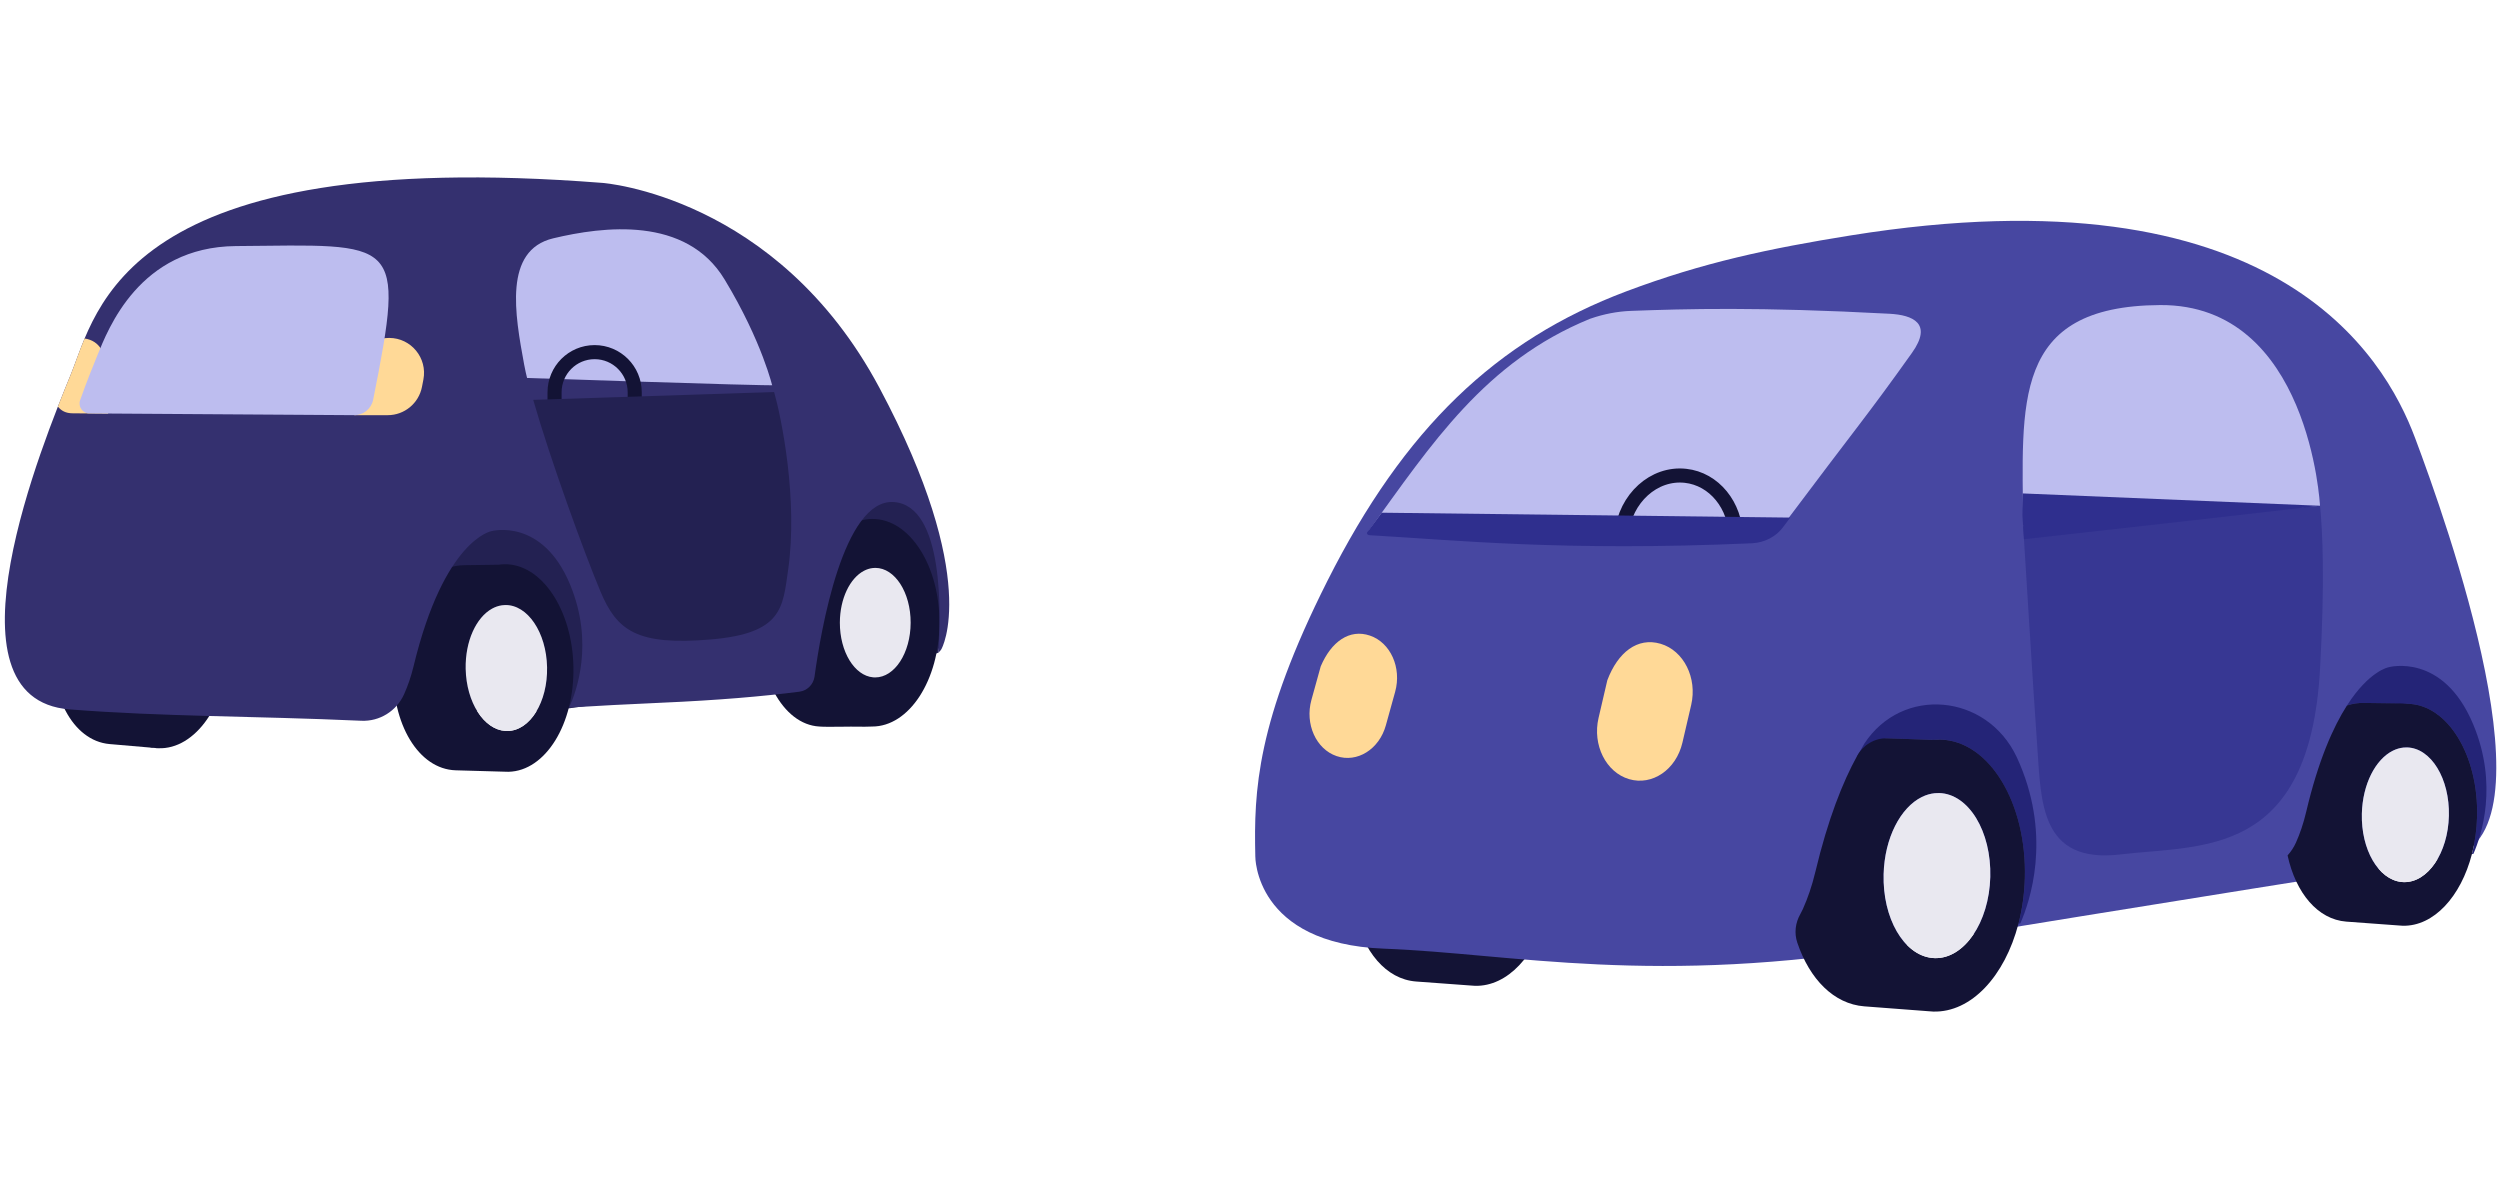 <svg width="710" height="337" viewBox="0 0 710 337" xmlns="http://www.w3.org/2000/svg">
    <title>
        1_1_example-1
    </title>
    <g fill="none" fill-rule="evenodd">
        <path fill="#232152" d="M196 145l-94 4.095 20.43 52.848 32.93.057 11.277-1.533z"/>
        <path d="M155.369 189.48c.2 9.88-4.812 17.994-11.196 18.124-.216.005-.43-.002-.644-.015-6.095-.393-11.085-8.09-11.28-17.636-.16-7.86 2.983-14.598 7.489-17.092.874-.484 1.8-.81 2.764-.952.31-.046.625-.074.944-.08 6.383-.13 11.721 7.772 11.923 17.651m-12.16-29.235c-.524.011-1.042.057-1.553.132-2.868.058-7.492.102-9.27.131-.328.004-.349.007-.744.014-10.519.189-19.45 12.595-19.957 28.867-.506 16.271 7.201 29.047 17.717 29.377 0 0 11.274.327 13.946.396.352.022.705.033 1.06.026 10.52-.215 18.778-13.584 18.446-29.86-.331-16.277-9.126-29.297-19.644-29.083" fill="#131335"/>
        <path d="M143.445 171.829c-.318.006-.632.034-.943.08-.964.142-1.89.468-2.764.952-4.506 2.494-7.648 9.232-7.488 17.092.194 9.545 5.184 17.243 11.28 17.636.213.013.427.02.643.015 6.384-.13 11.397-8.244 11.195-18.124-.2-9.879-5.539-17.782-11.923-17.651" fill="#E9E8F0"/>
        <path d="M19.196 155.66c.547-.008 14.081-.595 14.081-.595l4.995 7.968-8.286 10.407-11.662-3.919.872-13.861z" fill="#94A7CA"/>
        <path d="M15.085 180.963c1.437-16.215 11.097-28.604 21.576-27.67 1.906.17 3.705.772 5.369 1.735-7.647 3.675-13.45 14.46-13.928 27.405-.581 15.718 6.9 28.853 16.89 30.076-2.664-.223-13.901-1.198-13.901-1.198-10.48-.933-17.443-14.132-16.006-30.348" fill="#131335"/>
        <path d="M27.028 182.337c.478-12.944 6.281-23.73 13.928-27.404 1.964-.944 4.047-1.427 6.195-1.346 10.514.39 18.55 13.895 17.948 30.163-.6 16.27-9.61 29.14-20.124 28.75-.355-.013-.707-.044-1.058-.087-9.988-1.223-17.47-14.358-16.89-30.076" fill="#131335"/>
        <path fill="#232152" d="M268.804 169.574l-6.587-30.151-63.347 2.077 2.44 56.53 29.542-2.103 35.626-10.544z"/>
        <path d="M247.84 147.381c-1.974-.005-3.88.455-5.674 1.313-1.827-1.064-3.805-1.702-5.893-1.816-10.505-.573-19.736 12.14-20.62 28.395-.882 16.256 6.543 30.489 17.048 31.063.065.003-.064-.003 0 0 2.133.19 8.494-.036 11.93.042.483.058 2.552-.044 3.044-.042 10.52.029 19.086-13.144 19.132-29.424.046-16.28-8.447-29.5-18.967-29.53" fill="#131335"/>
        <path d="M238.52 176.81c.018-6.836 2.883-12.63 6.85-14.706.77-.403 1.58-.668 2.42-.773.272-.033.546-.05.822-.05 5.552.014 10.034 6.99 10.012 15.582-.022 8.59-4.541 15.543-10.093 15.528-.188 0-.374-.01-.56-.026-5.29-.464-9.473-7.255-9.451-15.555" fill="#E9E8F0"/>
        <path d="M20.07 106.44c7.438-18.204 14.632-65.164 151.038-54.496 0 0 49.48 3.582 78.6 58.103 29.122 54.522 17.645 74.318 17.645 74.318s-.176.38-.875 1.019c.77-10.999 1.64-41.765-12.607-42.803-14.401-1.049-20.786 36.683-22.543 49.566-.306 2.247-2.07 4.01-4.313 4.297-10.285 1.319-23.167 2.436-39.31 3.136-9.203.399-17.865.863-26.073 1.363 2.04-4.424 7.151-18.277.3-34.866-7.916-19.168-22.345-15.238-22.345-15.238s-13.413 2.268-22.128 38.348c-.73 3.017-1.66 5.673-2.718 8.016-2.144 4.75-6.935 7.727-12.128 7.493-31.06-1.4-55.873-1.117-82.834-3.225-37.477-2.93-7.359-76.309.29-95.031" fill="#34306F"/>
        <path d="M16.441 115.472c.932 1.168 2.224 1.907 4.183 1.907l10.081.089-.577-12.092c0-4.96-1.728-8.59-6.097-9.245-1.65 3.927-2.808 7.48-3.972 10.33-.929 2.27-2.19 5.357-3.618 9.011M110.519 95.972c-5.472 0-9.907 4.446-9.907 9.932v12.004h9.505c4.741 0 8.818-3.369 9.724-8.035l.402-2.072c1.19-6.131-3.494-11.83-9.724-11.83" fill="#FFD997"/>
        <path d="M151.426 113.922c-1.164-4.084-2.063-7.655-2.566-10.384-2.622-14.235-5.92-32.47 8.246-35.853 14.166-3.384 37.733-6.413 48.667 11.664 10.762 17.792 13.675 30.683 13.675 30.683s.188.585.497 1.655" fill="#BDBDEF"/>
        <path d="M219.848 109.383c.097.356-82.524-2.443-82.524-2.443s1.072 18.211 3.216 18.67c2.143.46 48.47 6.276 55.857 6.377 7.387.101 40.617-12.467 39.974-12.524-.643-.057-16.523-10.08-16.523-10.08" fill="#34306F"/>
        <path d="M168.877 127.836c-6.287 0-11.383-5.11-11.383-11.412v-5.004c0-6.303 5.096-11.412 11.383-11.412 6.287 0 11.384 5.11 11.384 11.412v5.004c0 6.303-5.097 11.412-11.384 11.412z" stroke="#131335" stroke-width="4"/>
        <path d="M100.612 117.908c2.606.017 4.858-1.838 5.368-4.401 9.274-46.558 7.063-44.022-38.99-43.623-27.485.238-36.331 23.688-39.35 31.075-1.105 2.707-2.976 7.274-4.89 12.699-.642 1.822.707 3.74 2.634 3.753l75.228.497z" fill="#BDBDEF"/>
        <path d="M219.848 111.33l-68.415 2.232c4.895 17.094 14.541 43.553 19.075 54.366 4.674 11.147 10.291 15.475 31.412 13.673 20.346-1.737 20.369-9.035 21.91-19.758 2.874-20.014-1.955-43.452-3.982-50.513" fill="#232152"/>
        <path d="M419.233 267c-.242-.005-.482-.024-.72-.05-6.801-.745-12-9.61-11.74-20.301.213-8.804 4.066-16.187 9.233-18.75 1.004-.499 2.056-.817 3.141-.928.35-.035.703-.05 1.06-.042 7.15.175 12.73 9.287 12.46 20.352-.268 11.065-6.283 19.894-13.434 19.72m1.29-53.046c-.588-.014-1.17.01-1.746.069-3.213-.079-8.389-.262-10.38-.319-.368-.012-.391-.01-.833-.022-1.777-.048-3.525.222-5.22.768-4.089 6.38-8.515 16.3-12.146 31.713-.803 3.407-1.837 6.406-3.018 9.05-.632 1.418-1.487 2.708-2.503 3.838 2.441 11.182 8.968 19.047 17.468 19.696 0 0 12.6.932 15.587 1.144.392.043.787.073 1.186.082 9.24.226 17.326-8.673 20.6-21.317.9-3.478 1.438-7.238 1.534-11.171.442-18.23-8.749-33.243-20.53-33.53" fill="#131335"/>
        <path d="M685.856 124.312c-8.74-23.283-39.792-76.836-160.335-57.441-23.043 3.707-41.822 7.655-63.67 15.88-36.857 13.875-63.025 38.855-84.891 82.268-20.127 39.959-20.876 59.599-20.454 78.156 0 .002-.316 24.848 36.527 26.247 36.844 1.398 76.403 10.81 146.808-.826 67.107-11.09 147.578-23.811 154.97-24.978.185-.026.366-.056.546-.087h.004c31.682-5.337-.81-96.055-9.505-119.219" fill="#4747A1"/>
        <path d="M573.672 217.093c-.307-.732-.62-1.438-.942-2.118-8.45-17.95-32.486-20.328-43.31-3.707-.078.119-1.91 3.452-1.987 3.573 1.984-.64 6.36-5.194 8.439-5.138.517.014.545.012.975.026 2.33.066 8.386.28 12.144.373.675-.069 1.356-.097 2.043-.08 13.785.337 24.54 17.902 24.021 39.234-.111 4.6-.741 9-1.795 13.07l.514-.072c2.772-6.335 8.735-24.097-.102-45.161" fill="#242477"/>
        <path d="M549.463 272.108c-.283-.008-.564-.03-.842-.061-7.956-.894-14.012-11.282-13.675-23.791.278-10.3 4.808-18.927 10.862-21.911 1.176-.58 2.408-.949 3.678-1.075.41-.04.823-.057 1.24-.046 8.366.227 14.866 10.906 14.518 23.852-.35 12.947-7.415 23.258-15.78 23.032m1.671-62.063c-.514-.014-1.025-.003-1.532.032-.34.023-.678.038-1.02.029-3.774-.109-9.407-.323-11.633-.391-.43-.016-.459-.014-.976-.03l-.062-.001c-3.514-.092-6.77 1.868-8.47 4.952-4.088 7.415-8.305 17.972-11.888 33.002-.95 3.983-2.17 7.488-3.559 10.579-.219.488-.46.962-.722 1.423-1.407 2.472-1.747 5.403-.833 8.098 3.516 10.372 10.38 17.382 18.993 18.062 0 0 14.74 1.13 18.234 1.387.459.052.92.088 1.387.1 10.81.293 20.3-10.095 24.17-24.88 1.064-4.066 1.705-8.464 1.83-13.065.574-21.33-10.135-38.924-23.919-39.297" fill="#131335"/>
        <path d="M565.243 249.076c.349-12.946-6.15-23.625-14.517-23.852-.416-.011-.83.005-1.24.046-1.27.126-2.502.495-3.678 1.075-6.053 2.983-10.585 11.61-10.862 21.91-.337 12.51 5.719 22.899 13.675 23.792.279.03.559.053.842.06 8.367.227 15.432-10.085 15.78-23.03" fill="#E9E8F0"/>
        <path d="M702.362 205.654c-8.58-20.45-23.986-16.161-23.986-16.161s-5.494.964-11.839 10.865c1.619-.521 3.288-.779 4.984-.733.423.01.445.01.796.021 1.9.054 6.842.23 9.908.304.55-.056 1.106-.08 1.667-.065 11.247.274 20.022 14.606 19.599 32.01-.091 3.755-.605 7.344-1.465 10.665l.42-.06c2.261-5.168 7.127-19.66-.084-36.846" fill="#242477"/>
        <path d="M682.661 250.525c-.23-.006-.46-.023-.687-.047-6.493-.712-11.456-9.176-11.209-19.382.205-8.405 3.883-15.453 8.816-17.9.958-.476 1.962-.78 2.998-.886.334-.033.672-.048 1.012-.04 6.826.167 12.153 8.866 11.896 19.43-.257 10.563-6 18.992-12.826 18.825m1.23-50.64c-.56-.014-2.567-.176-3.117-.12-3.067-.075-6.557-.065-8.457-.119-.351-.012-.373-.01-.796-.021-1.696-.046-3.365.212-4.984.734-3.903 6.09-8.128 15.56-11.595 30.275-.766 3.252-1.753 6.114-2.88 8.64-.604 1.353-1.42 2.585-2.39 3.663 2.33 10.675 8.562 18.184 16.676 18.803 0 0 12.03.89 14.88 1.092.375.042.752.07 1.132.079 8.821.216 16.54-8.28 19.666-20.351.86-3.32 1.374-6.91 1.465-10.665.423-17.404-8.352-31.736-19.6-32.01" fill="#131335"/>
        <path d="M695.487 231.7c.257-10.564-5.07-19.263-11.896-19.43-.34-.008-.678.006-1.011.04-1.037.106-2.041.41-2.999.885-4.933 2.448-8.611 9.496-8.816 17.901-.247 10.206 4.716 18.67 11.21 19.381.227.025.455.043.686.048 6.827.167 12.569-8.261 12.826-18.825" fill="#E9E8F0"/>
        <path d="M389.368 151.453c24.643 1.404 56.544 4.708 108.2 2.303 3.604-.167 6.836-1.915 8.738-4.454 21.911-29.239 23.649-30.779 36.683-49.074 5.967-8.375.283-10.766-6.374-11.122-37.564-2.003-57.856-1.383-73.393-.816-3.915.143-7.755.909-11.405 2.163-.092.032-.18.06-.26.086-29.812 12.184-44.995 35.579-62.734 60.053-.265.365.033.832.545.861" fill="#BDBDEF"/>
        <path d="M574.563 149.212s2.875 46.97 4.007 62.675c1.133 15.706.71 33.515 23.68 30.767 22.969-2.748 53.65 1.179 56.644-52.69 2.722-48.982-2.252-58.023-2.252-58.023l-70.661 3.965-11.418 13.306z" fill="#373793"/>
        <path d="M574.563 149.364c.006 1.05 84.32-5.727 84.32-5.727s-2.94-57.238-45.376-57c-42.437.24-39.138 28.06-38.944 62.727" fill="#BDBDEF"/>
        <path d="M471.618 182.833c-6.577-1.939-12.146 2.43-15.138 10.36l-2.492 10.707c-1.784 7.66 2.102 15.441 8.68 17.38 6.577 1.938 13.354-2.7 15.138-10.36l2.492-10.707c1.783-7.66-2.103-15.442-8.68-17.38M389.076 180.513c-5.84-1.99-11.008 1.727-13.994 8.742l-2.64 9.53c-1.89 6.817 1.311 13.957 7.15 15.947 5.84 1.99 12.104-1.924 13.994-8.742l2.64-9.53c1.89-6.818-1.31-13.957-7.15-15.947" fill="#FFD997"/>
        <path d="M507.602 272.524l11.636-1.102" fill="#A3A2CF"/>
        <path d="M658.883 143.638l-84.424-3.505-.089 4.694c-.018.956.005 1.912.07 2.865l.365 5.453 48.37-5.42 35.708-4.087z" fill="#2F2F8E"/>
        <path d="M460.41 154.27c-.025-.903.012-1.82.112-2.747 1.078-10.022 9.197-17.363 18.136-16.396 8.193.886 14.23 8.446 14.348 17.419" stroke="#131335" stroke-width="4"/>
        <path d="M392.415 145.608c-1.386 1.833-2.754 3.675-4.1 5.523-.265.365.033.832.548.862 24.746 1.402 54.845 4.658 108.655 2.3 3.62-.158 6.865-1.915 8.776-4.454.736-.98 1.448-1.924 2.14-2.842l-116.019-1.389z" fill="#2F2F8E"/>
    </g>
</svg>
